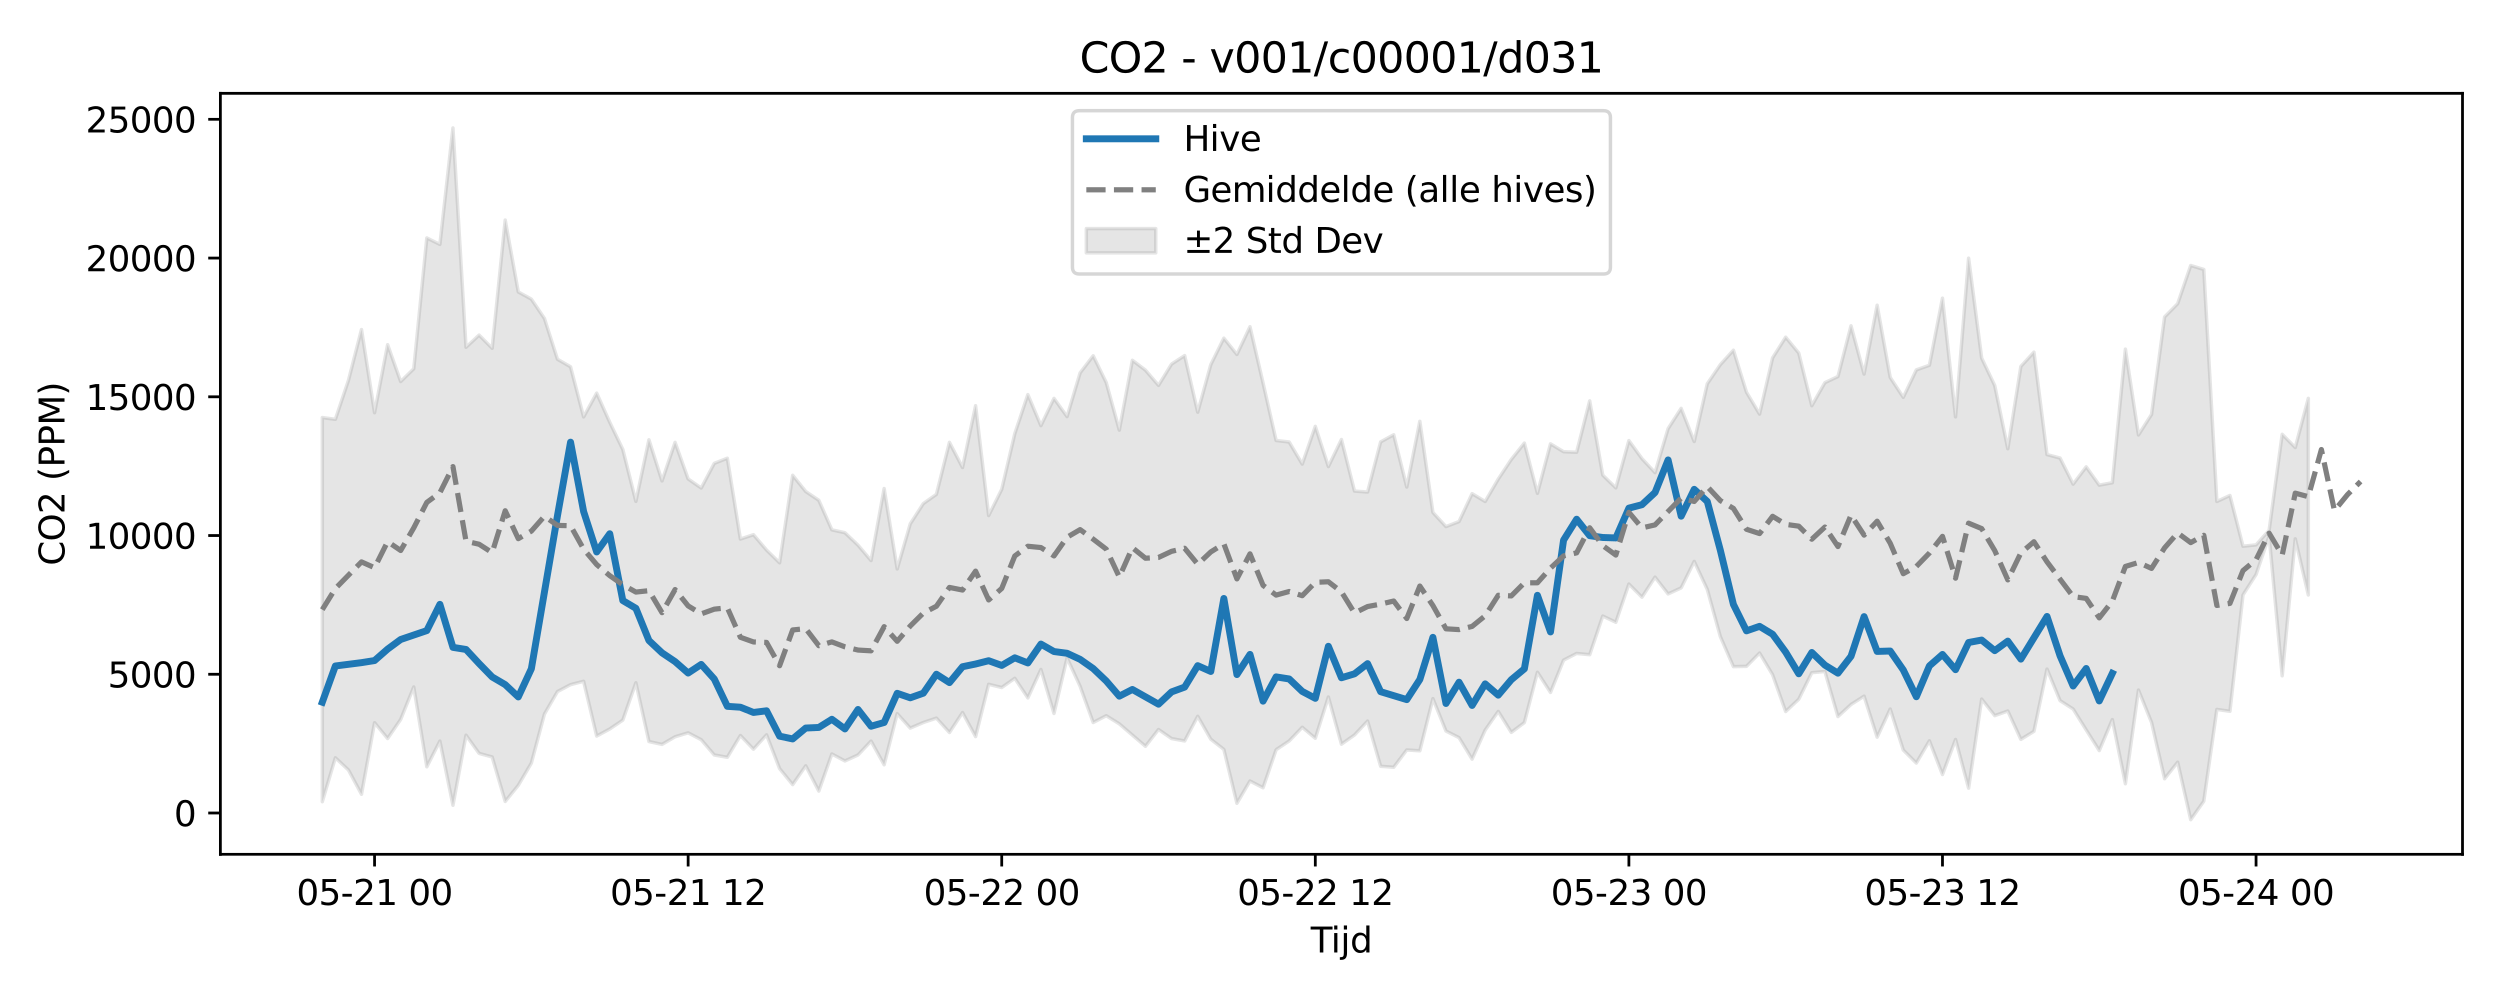 <?xml version="1.0" encoding="utf-8" standalone="no"?>
<!DOCTYPE svg PUBLIC "-//W3C//DTD SVG 1.1//EN"
  "http://www.w3.org/Graphics/SVG/1.1/DTD/svg11.dtd">
<svg xmlns:xlink="http://www.w3.org/1999/xlink" width="720pt" height="288pt" viewBox="0 0 720 288" xmlns="http://www.w3.org/2000/svg" version="1.1">
 <defs>
  <style type="text/css">*{stroke-linejoin: round; stroke-linecap: butt}</style>
 </defs>
 <g id="figure_1">
  <g id="patch_1">
   <path d="M 0 288 
L 720 288 
L 720 0 
L 0 0 
z
" style="fill: #ffffff"/>
  </g>
  <g id="axes_1">
   <g id="patch_2">
    <path d="M 63.47 246.04 
L 709.2 246.04 
L 709.2 26.88 
L 63.47 26.88 
z
" style="fill: #ffffff"/>
   </g>
   <g id="FillBetweenPolyCollection_1">
    <defs>
     <path id="mc09cd8f369" d="M 92.821 -167.752 
L 92.821 -57.098 
L 96.584 -69.76 
L 100.347 -66.249 
L 104.11 -59.247 
L 107.873 -79.861 
L 111.636 -75.306 
L 115.399 -80.808 
L 119.162 -90.16 
L 122.925 -67.158 
L 126.688 -74.576 
L 130.451 -56.07 
L 134.214 -76.263 
L 137.977 -71.022 
L 141.74 -69.993 
L 145.503 -57.174 
L 149.266 -61.816 
L 153.029 -68.228 
L 156.792 -82.337 
L 160.555 -88.828 
L 164.318 -90.819 
L 168.081 -91.789 
L 171.844 -76.011 
L 175.607 -78.053 
L 179.37 -80.607 
L 183.133 -91.37 
L 186.896 -74.427 
L 190.659 -73.616 
L 194.422 -75.806 
L 198.185 -76.945 
L 201.948 -74.967 
L 205.711 -70.566 
L 209.474 -69.897 
L 213.237 -76.172 
L 217 -72.228 
L 220.763 -76.371 
L 224.526 -66.642 
L 228.289 -62.029 
L 232.052 -67.448 
L 235.815 -60.165 
L 239.578 -70.862 
L 243.341 -68.841 
L 247.104 -70.567 
L 250.867 -74.567 
L 254.63 -67.734 
L 258.393 -82.476 
L 262.156 -78.305 
L 265.919 -79.921 
L 269.682 -81.18 
L 273.445 -77.033 
L 277.208 -82.782 
L 280.971 -75.856 
L 284.734 -90.921 
L 288.497 -89.993 
L 292.26 -92.649 
L 296.023 -86.998 
L 299.786 -95.199 
L 303.549 -82.517 
L 307.312 -98.525 
L 311.075 -90.337 
L 314.838 -79.914 
L 318.601 -81.875 
L 322.364 -79.528 
L 326.127 -76.289 
L 329.89 -73.06 
L 333.653 -77.904 
L 337.416 -75.288 
L 341.179 -74.604 
L 344.942 -81.705 
L 348.705 -75.105 
L 352.468 -72.168 
L 356.231 -56.651 
L 359.994 -63.076 
L 363.757 -61.116 
L 367.52 -72.076 
L 371.283 -74.6 
L 375.046 -78.542 
L 378.809 -75.376 
L 382.572 -87.268 
L 386.335 -73.672 
L 390.098 -76.323 
L 393.861 -80.336 
L 397.624 -67.31 
L 401.387 -67.021 
L 405.15 -72.013 
L 408.913 -71.77 
L 412.676 -86.796 
L 416.439 -77.463 
L 420.202 -75.559 
L 423.965 -69.36 
L 427.728 -77.731 
L 431.491 -83.113 
L 435.254 -77.072 
L 439.017 -79.895 
L 442.78 -94.391 
L 446.543 -88.578 
L 450.306 -97.876 
L 454.069 -99.809 
L 457.832 -99.443 
L 461.595 -110.583 
L 465.358 -108.788 
L 469.121 -119.794 
L 472.884 -116.008 
L 476.647 -121.776 
L 480.41 -116.944 
L 484.173 -118.687 
L 487.936 -126.313 
L 491.699 -118.243 
L 495.462 -104.647 
L 499.225 -96.007 
L 502.988 -96.088 
L 506.751 -99.93 
L 510.514 -93.662 
L 514.277 -83.081 
L 518.04 -86.618 
L 521.803 -94.266 
L 525.566 -94.615 
L 529.329 -81.629 
L 533.092 -85.108 
L 536.855 -87.501 
L 540.618 -75.69 
L 544.381 -83.801 
L 548.144 -71.983 
L 551.907 -68.243 
L 555.67 -74.649 
L 559.433 -64.932 
L 563.196 -75.031 
L 566.959 -61.005 
L 570.722 -86.665 
L 574.485 -81.892 
L 578.248 -83.228 
L 582.011 -75.056 
L 585.774 -77.379 
L 589.537 -95.304 
L 593.3 -86.217 
L 597.063 -83.795 
L 600.826 -77.777 
L 604.589 -71.83 
L 608.352 -80.769 
L 612.115 -62.272 
L 615.878 -89.279 
L 619.641 -79.948 
L 623.404 -63.718 
L 627.167 -68.488 
L 630.93 -51.922 
L 634.693 -57.255 
L 638.456 -83.689 
L 642.219 -83.14 
L 645.982 -116.646 
L 649.745 -122.531 
L 653.508 -133.599 
L 657.271 -93.359 
L 661.034 -132.827 
L 664.797 -116.648 
L 664.797 -173.277 
L 664.797 -173.277 
L 661.034 -159.115 
L 657.271 -162.924 
L 653.508 -135.279 
L 649.745 -131.075 
L 645.982 -130.682 
L 642.219 -145.307 
L 638.456 -143.572 
L 634.693 -210.405 
L 630.93 -211.537 
L 627.167 -200.537 
L 623.404 -196.724 
L 619.641 -168.652 
L 615.878 -162.727 
L 612.115 -187.458 
L 608.352 -148.976 
L 604.589 -148.277 
L 600.826 -153.554 
L 597.063 -148.567 
L 593.3 -156.078 
L 589.537 -157.079 
L 585.774 -186.581 
L 582.011 -182.472 
L 578.248 -158.753 
L 574.485 -176.964 
L 570.722 -184.863 
L 566.959 -213.657 
L 563.196 -167.941 
L 559.433 -202.127 
L 555.67 -182.804 
L 551.907 -181.474 
L 548.144 -173.562 
L 544.381 -179.301 
L 540.618 -200.097 
L 536.855 -180.265 
L 533.092 -194.168 
L 529.329 -179.564 
L 525.566 -177.798 
L 521.803 -171.15 
L 518.04 -186.317 
L 514.277 -190.892 
L 510.514 -184.95 
L 506.751 -168.738 
L 502.988 -175.057 
L 499.225 -187.141 
L 495.462 -182.993 
L 491.699 -177.477 
L 487.936 -160.841 
L 484.173 -170.397 
L 480.41 -164.549 
L 476.647 -151.885 
L 472.884 -155.919 
L 469.121 -161.116 
L 465.358 -147.496 
L 461.595 -151.154 
L 457.832 -172.55 
L 454.069 -157.749 
L 450.306 -157.905 
L 446.543 -160.177 
L 442.78 -145.925 
L 439.017 -160.399 
L 435.254 -155.678 
L 431.491 -150.01 
L 427.728 -143.568 
L 423.965 -145.826 
L 420.202 -137.793 
L 416.439 -136.339 
L 412.676 -140.42 
L 408.913 -166.667 
L 405.15 -147.726 
L 401.387 -162.788 
L 397.624 -160.735 
L 393.861 -146.295 
L 390.098 -146.576 
L 386.335 -161.425 
L 382.572 -153.631 
L 378.809 -165.208 
L 375.046 -154.34 
L 371.283 -160.701 
L 367.52 -161.148 
L 363.757 -177.716 
L 359.994 -193.907 
L 356.231 -185.906 
L 352.468 -190.613 
L 348.705 -182.976 
L 344.942 -169.285 
L 341.179 -185.588 
L 337.416 -183.151 
L 333.653 -177.016 
L 329.89 -181.399 
L 326.127 -184.24 
L 322.364 -164.117 
L 318.601 -177.811 
L 314.838 -185.542 
L 311.075 -180.611 
L 307.312 -168.017 
L 303.549 -173.273 
L 299.786 -165.413 
L 296.023 -174.359 
L 292.26 -163.103 
L 288.497 -147.074 
L 284.734 -139.515 
L 280.971 -171.166 
L 277.208 -153.352 
L 273.445 -160.612 
L 269.682 -145.622 
L 265.919 -142.969 
L 262.156 -137.132 
L 258.393 -124.144 
L 254.63 -147.31 
L 250.867 -126.558 
L 247.104 -130.998 
L 243.341 -134.581 
L 239.578 -135.404 
L 235.815 -143.917 
L 232.052 -146.453 
L 228.289 -151.122 
L 224.526 -125.902 
L 220.763 -129.591 
L 217 -134.011 
L 213.237 -132.756 
L 209.474 -156.031 
L 205.711 -154.557 
L 201.948 -147.448 
L 198.185 -150.068 
L 194.422 -160.61 
L 190.659 -149.499 
L 186.896 -161.344 
L 183.133 -143.6 
L 179.37 -158.562 
L 175.607 -166.389 
L 171.844 -174.79 
L 168.081 -167.928 
L 164.318 -182.367 
L 160.555 -184.541 
L 156.792 -196.289 
L 153.029 -201.857 
L 149.266 -203.914 
L 145.503 -224.628 
L 141.74 -187.696 
L 137.977 -191.496 
L 134.214 -187.982 
L 130.451 -251.158 
L 126.688 -217.606 
L 122.925 -219.471 
L 119.162 -181.799 
L 115.399 -178.112 
L 111.636 -188.733 
L 107.873 -169.132 
L 104.11 -193.102 
L 100.347 -178.432 
L 96.584 -167.236 
L 92.821 -167.752 
z
" style="stroke: #808080; stroke-opacity: 0.2"/>
    </defs>
    <g clip-path="url(#p823b8cf6fb)">
     <use xlink:href="#mc09cd8f369" x="0" y="288" style="fill: #808080; fill-opacity: 0.2; stroke: #808080; stroke-opacity: 0.2"/>
    </g>
   </g>
   <g id="matplotlib.axis_1">
    <g id="xtick_1">
     <g id="line2d_1">
      <defs>
       <path id="m492bacc86f" d="M 0 0 
L 0 3.5 
" style="stroke: #000000; stroke-width: 0.8"/>
      </defs>
      <g>
       <use xlink:href="#m492bacc86f" x="107.873" y="246.04" style="stroke: #000000; stroke-width: 0.8"/>
      </g>
     </g>
     <g id="text_1">
      <!-- 05-21 00 -->
      <g transform="translate(85.393 260.638) scale(0.1 -0.1)">
       <defs>
        <path id="DejaVuSans-30" d="M 2034 4250 
Q 1547 4250 1301 3770 
Q 1056 3291 1056 2328 
Q 1056 1369 1301 889 
Q 1547 409 2034 409 
Q 2525 409 2770 889 
Q 3016 1369 3016 2328 
Q 3016 3291 2770 3770 
Q 2525 4250 2034 4250 
z
M 2034 4750 
Q 2819 4750 3233 4129 
Q 3647 3509 3647 2328 
Q 3647 1150 3233 529 
Q 2819 -91 2034 -91 
Q 1250 -91 836 529 
Q 422 1150 422 2328 
Q 422 3509 836 4129 
Q 1250 4750 2034 4750 
z
" transform="scale(0.016)"/>
        <path id="DejaVuSans-35" d="M 691 4666 
L 3169 4666 
L 3169 4134 
L 1269 4134 
L 1269 2991 
Q 1406 3038 1543 3061 
Q 1681 3084 1819 3084 
Q 2600 3084 3056 2656 
Q 3513 2228 3513 1497 
Q 3513 744 3044 326 
Q 2575 -91 1722 -91 
Q 1428 -91 1123 -41 
Q 819 9 494 109 
L 494 744 
Q 775 591 1075 516 
Q 1375 441 1709 441 
Q 2250 441 2565 725 
Q 2881 1009 2881 1497 
Q 2881 1984 2565 2268 
Q 2250 2553 1709 2553 
Q 1456 2553 1204 2497 
Q 953 2441 691 2322 
L 691 4666 
z
" transform="scale(0.016)"/>
        <path id="DejaVuSans-2d" d="M 313 2009 
L 1997 2009 
L 1997 1497 
L 313 1497 
L 313 2009 
z
" transform="scale(0.016)"/>
        <path id="DejaVuSans-32" d="M 1228 531 
L 3431 531 
L 3431 0 
L 469 0 
L 469 531 
Q 828 903 1448 1529 
Q 2069 2156 2228 2338 
Q 2531 2678 2651 2914 
Q 2772 3150 2772 3378 
Q 2772 3750 2511 3984 
Q 2250 4219 1831 4219 
Q 1534 4219 1204 4116 
Q 875 4013 500 3803 
L 500 4441 
Q 881 4594 1212 4672 
Q 1544 4750 1819 4750 
Q 2544 4750 2975 4387 
Q 3406 4025 3406 3419 
Q 3406 3131 3298 2873 
Q 3191 2616 2906 2266 
Q 2828 2175 2409 1742 
Q 1991 1309 1228 531 
z
" transform="scale(0.016)"/>
        <path id="DejaVuSans-31" d="M 794 531 
L 1825 531 
L 1825 4091 
L 703 3866 
L 703 4441 
L 1819 4666 
L 2450 4666 
L 2450 531 
L 3481 531 
L 3481 0 
L 794 0 
L 794 531 
z
" transform="scale(0.016)"/>
        <path id="DejaVuSans-20" transform="scale(0.016)"/>
       </defs>
       <use xlink:href="#DejaVuSans-30"/>
       <use xlink:href="#DejaVuSans-35" transform="translate(63.623 0)"/>
       <use xlink:href="#DejaVuSans-2d" transform="translate(127.246 0)"/>
       <use xlink:href="#DejaVuSans-32" transform="translate(163.33 0)"/>
       <use xlink:href="#DejaVuSans-31" transform="translate(226.953 0)"/>
       <use xlink:href="#DejaVuSans-20" transform="translate(290.576 0)"/>
       <use xlink:href="#DejaVuSans-30" transform="translate(322.363 0)"/>
       <use xlink:href="#DejaVuSans-30" transform="translate(385.986 0)"/>
      </g>
     </g>
    </g>
    <g id="xtick_2">
     <g id="line2d_2">
      <g>
       <use xlink:href="#m492bacc86f" x="198.185" y="246.04" style="stroke: #000000; stroke-width: 0.8"/>
      </g>
     </g>
     <g id="text_2">
      <!-- 05-21 12 -->
      <g transform="translate(175.705 260.638) scale(0.1 -0.1)">
       <use xlink:href="#DejaVuSans-30"/>
       <use xlink:href="#DejaVuSans-35" transform="translate(63.623 0)"/>
       <use xlink:href="#DejaVuSans-2d" transform="translate(127.246 0)"/>
       <use xlink:href="#DejaVuSans-32" transform="translate(163.33 0)"/>
       <use xlink:href="#DejaVuSans-31" transform="translate(226.953 0)"/>
       <use xlink:href="#DejaVuSans-20" transform="translate(290.576 0)"/>
       <use xlink:href="#DejaVuSans-31" transform="translate(322.363 0)"/>
       <use xlink:href="#DejaVuSans-32" transform="translate(385.986 0)"/>
      </g>
     </g>
    </g>
    <g id="xtick_3">
     <g id="line2d_3">
      <g>
       <use xlink:href="#m492bacc86f" x="288.497" y="246.04" style="stroke: #000000; stroke-width: 0.8"/>
      </g>
     </g>
     <g id="text_3">
      <!-- 05-22 00 -->
      <g transform="translate(266.017 260.638) scale(0.1 -0.1)">
       <use xlink:href="#DejaVuSans-30"/>
       <use xlink:href="#DejaVuSans-35" transform="translate(63.623 0)"/>
       <use xlink:href="#DejaVuSans-2d" transform="translate(127.246 0)"/>
       <use xlink:href="#DejaVuSans-32" transform="translate(163.33 0)"/>
       <use xlink:href="#DejaVuSans-32" transform="translate(226.953 0)"/>
       <use xlink:href="#DejaVuSans-20" transform="translate(290.576 0)"/>
       <use xlink:href="#DejaVuSans-30" transform="translate(322.363 0)"/>
       <use xlink:href="#DejaVuSans-30" transform="translate(385.986 0)"/>
      </g>
     </g>
    </g>
    <g id="xtick_4">
     <g id="line2d_4">
      <g>
       <use xlink:href="#m492bacc86f" x="378.809" y="246.04" style="stroke: #000000; stroke-width: 0.8"/>
      </g>
     </g>
     <g id="text_4">
      <!-- 05-22 12 -->
      <g transform="translate(356.329 260.638) scale(0.1 -0.1)">
       <use xlink:href="#DejaVuSans-30"/>
       <use xlink:href="#DejaVuSans-35" transform="translate(63.623 0)"/>
       <use xlink:href="#DejaVuSans-2d" transform="translate(127.246 0)"/>
       <use xlink:href="#DejaVuSans-32" transform="translate(163.33 0)"/>
       <use xlink:href="#DejaVuSans-32" transform="translate(226.953 0)"/>
       <use xlink:href="#DejaVuSans-20" transform="translate(290.576 0)"/>
       <use xlink:href="#DejaVuSans-31" transform="translate(322.363 0)"/>
       <use xlink:href="#DejaVuSans-32" transform="translate(385.986 0)"/>
      </g>
     </g>
    </g>
    <g id="xtick_5">
     <g id="line2d_5">
      <g>
       <use xlink:href="#m492bacc86f" x="469.121" y="246.04" style="stroke: #000000; stroke-width: 0.8"/>
      </g>
     </g>
     <g id="text_5">
      <!-- 05-23 00 -->
      <g transform="translate(446.64 260.638) scale(0.1 -0.1)">
       <defs>
        <path id="DejaVuSans-33" d="M 2597 2516 
Q 3050 2419 3304 2112 
Q 3559 1806 3559 1356 
Q 3559 666 3084 287 
Q 2609 -91 1734 -91 
Q 1441 -91 1130 -33 
Q 819 25 488 141 
L 488 750 
Q 750 597 1062 519 
Q 1375 441 1716 441 
Q 2309 441 2620 675 
Q 2931 909 2931 1356 
Q 2931 1769 2642 2001 
Q 2353 2234 1838 2234 
L 1294 2234 
L 1294 2753 
L 1863 2753 
Q 2328 2753 2575 2939 
Q 2822 3125 2822 3475 
Q 2822 3834 2567 4026 
Q 2313 4219 1838 4219 
Q 1578 4219 1281 4162 
Q 984 4106 628 3988 
L 628 4550 
Q 988 4650 1302 4700 
Q 1616 4750 1894 4750 
Q 2613 4750 3031 4423 
Q 3450 4097 3450 3541 
Q 3450 3153 3228 2886 
Q 3006 2619 2597 2516 
z
" transform="scale(0.016)"/>
       </defs>
       <use xlink:href="#DejaVuSans-30"/>
       <use xlink:href="#DejaVuSans-35" transform="translate(63.623 0)"/>
       <use xlink:href="#DejaVuSans-2d" transform="translate(127.246 0)"/>
       <use xlink:href="#DejaVuSans-32" transform="translate(163.33 0)"/>
       <use xlink:href="#DejaVuSans-33" transform="translate(226.953 0)"/>
       <use xlink:href="#DejaVuSans-20" transform="translate(290.576 0)"/>
       <use xlink:href="#DejaVuSans-30" transform="translate(322.363 0)"/>
       <use xlink:href="#DejaVuSans-30" transform="translate(385.986 0)"/>
      </g>
     </g>
    </g>
    <g id="xtick_6">
     <g id="line2d_6">
      <g>
       <use xlink:href="#m492bacc86f" x="559.433" y="246.04" style="stroke: #000000; stroke-width: 0.8"/>
      </g>
     </g>
     <g id="text_6">
      <!-- 05-23 12 -->
      <g transform="translate(536.952 260.638) scale(0.1 -0.1)">
       <use xlink:href="#DejaVuSans-30"/>
       <use xlink:href="#DejaVuSans-35" transform="translate(63.623 0)"/>
       <use xlink:href="#DejaVuSans-2d" transform="translate(127.246 0)"/>
       <use xlink:href="#DejaVuSans-32" transform="translate(163.33 0)"/>
       <use xlink:href="#DejaVuSans-33" transform="translate(226.953 0)"/>
       <use xlink:href="#DejaVuSans-20" transform="translate(290.576 0)"/>
       <use xlink:href="#DejaVuSans-31" transform="translate(322.363 0)"/>
       <use xlink:href="#DejaVuSans-32" transform="translate(385.986 0)"/>
      </g>
     </g>
    </g>
    <g id="xtick_7">
     <g id="line2d_7">
      <g>
       <use xlink:href="#m492bacc86f" x="649.745" y="246.04" style="stroke: #000000; stroke-width: 0.8"/>
      </g>
     </g>
     <g id="text_7">
      <!-- 05-24 00 -->
      <g transform="translate(627.264 260.638) scale(0.1 -0.1)">
       <defs>
        <path id="DejaVuSans-34" d="M 2419 4116 
L 825 1625 
L 2419 1625 
L 2419 4116 
z
M 2253 4666 
L 3047 4666 
L 3047 1625 
L 3713 1625 
L 3713 1100 
L 3047 1100 
L 3047 0 
L 2419 0 
L 2419 1100 
L 313 1100 
L 313 1709 
L 2253 4666 
z
" transform="scale(0.016)"/>
       </defs>
       <use xlink:href="#DejaVuSans-30"/>
       <use xlink:href="#DejaVuSans-35" transform="translate(63.623 0)"/>
       <use xlink:href="#DejaVuSans-2d" transform="translate(127.246 0)"/>
       <use xlink:href="#DejaVuSans-32" transform="translate(163.33 0)"/>
       <use xlink:href="#DejaVuSans-34" transform="translate(226.953 0)"/>
       <use xlink:href="#DejaVuSans-20" transform="translate(290.576 0)"/>
       <use xlink:href="#DejaVuSans-30" transform="translate(322.363 0)"/>
       <use xlink:href="#DejaVuSans-30" transform="translate(385.986 0)"/>
      </g>
     </g>
    </g>
    <g id="text_8">
     <!-- Tijd -->
     <g transform="translate(377.485 274.317) scale(0.1 -0.1)">
      <defs>
       <path id="DejaVuSans-54" d="M -19 4666 
L 3928 4666 
L 3928 4134 
L 2272 4134 
L 2272 0 
L 1638 0 
L 1638 4134 
L -19 4134 
L -19 4666 
z
" transform="scale(0.016)"/>
       <path id="DejaVuSans-69" d="M 603 3500 
L 1178 3500 
L 1178 0 
L 603 0 
L 603 3500 
z
M 603 4863 
L 1178 4863 
L 1178 4134 
L 603 4134 
L 603 4863 
z
" transform="scale(0.016)"/>
       <path id="DejaVuSans-6a" d="M 603 3500 
L 1178 3500 
L 1178 -63 
Q 1178 -731 923 -1031 
Q 669 -1331 103 -1331 
L -116 -1331 
L -116 -844 
L 38 -844 
Q 366 -844 484 -692 
Q 603 -541 603 -63 
L 603 3500 
z
M 603 4863 
L 1178 4863 
L 1178 4134 
L 603 4134 
L 603 4863 
z
" transform="scale(0.016)"/>
       <path id="DejaVuSans-64" d="M 2906 2969 
L 2906 4863 
L 3481 4863 
L 3481 0 
L 2906 0 
L 2906 525 
Q 2725 213 2448 61 
Q 2172 -91 1784 -91 
Q 1150 -91 751 415 
Q 353 922 353 1747 
Q 353 2572 751 3078 
Q 1150 3584 1784 3584 
Q 2172 3584 2448 3432 
Q 2725 3281 2906 2969 
z
M 947 1747 
Q 947 1113 1208 752 
Q 1469 391 1925 391 
Q 2381 391 2643 752 
Q 2906 1113 2906 1747 
Q 2906 2381 2643 2742 
Q 2381 3103 1925 3103 
Q 1469 3103 1208 2742 
Q 947 2381 947 1747 
z
" transform="scale(0.016)"/>
      </defs>
      <use xlink:href="#DejaVuSans-54"/>
      <use xlink:href="#DejaVuSans-69" transform="translate(57.959 0)"/>
      <use xlink:href="#DejaVuSans-6a" transform="translate(85.742 0)"/>
      <use xlink:href="#DejaVuSans-64" transform="translate(113.525 0)"/>
     </g>
    </g>
   </g>
   <g id="matplotlib.axis_2">
    <g id="ytick_1">
     <g id="line2d_8">
      <defs>
       <path id="m5242055368" d="M 0 0 
L -3.5 0 
" style="stroke: #000000; stroke-width: 0.8"/>
      </defs>
      <g>
       <use xlink:href="#m5242055368" x="63.47" y="234.145" style="stroke: #000000; stroke-width: 0.8"/>
      </g>
     </g>
     <g id="text_9">
      <!-- 0 -->
      <g transform="translate(50.108 237.944) scale(0.1 -0.1)">
       <use xlink:href="#DejaVuSans-30"/>
      </g>
     </g>
    </g>
    <g id="ytick_2">
     <g id="line2d_9">
      <g>
       <use xlink:href="#m5242055368" x="63.47" y="194.188" style="stroke: #000000; stroke-width: 0.8"/>
      </g>
     </g>
     <g id="text_10">
      <!-- 5000 -->
      <g transform="translate(31.02 197.987) scale(0.1 -0.1)">
       <use xlink:href="#DejaVuSans-35"/>
       <use xlink:href="#DejaVuSans-30" transform="translate(63.623 0)"/>
       <use xlink:href="#DejaVuSans-30" transform="translate(127.246 0)"/>
       <use xlink:href="#DejaVuSans-30" transform="translate(190.869 0)"/>
      </g>
     </g>
    </g>
    <g id="ytick_3">
     <g id="line2d_10">
      <g>
       <use xlink:href="#m5242055368" x="63.47" y="154.231" style="stroke: #000000; stroke-width: 0.8"/>
      </g>
     </g>
     <g id="text_11">
      <!-- 10000 -->
      <g transform="translate(24.657 158.03) scale(0.1 -0.1)">
       <use xlink:href="#DejaVuSans-31"/>
       <use xlink:href="#DejaVuSans-30" transform="translate(63.623 0)"/>
       <use xlink:href="#DejaVuSans-30" transform="translate(127.246 0)"/>
       <use xlink:href="#DejaVuSans-30" transform="translate(190.869 0)"/>
       <use xlink:href="#DejaVuSans-30" transform="translate(254.492 0)"/>
      </g>
     </g>
    </g>
    <g id="ytick_4">
     <g id="line2d_11">
      <g>
       <use xlink:href="#m5242055368" x="63.47" y="114.274" style="stroke: #000000; stroke-width: 0.8"/>
      </g>
     </g>
     <g id="text_12">
      <!-- 15000 -->
      <g transform="translate(24.657 118.073) scale(0.1 -0.1)">
       <use xlink:href="#DejaVuSans-31"/>
       <use xlink:href="#DejaVuSans-35" transform="translate(63.623 0)"/>
       <use xlink:href="#DejaVuSans-30" transform="translate(127.246 0)"/>
       <use xlink:href="#DejaVuSans-30" transform="translate(190.869 0)"/>
       <use xlink:href="#DejaVuSans-30" transform="translate(254.492 0)"/>
      </g>
     </g>
    </g>
    <g id="ytick_5">
     <g id="line2d_12">
      <g>
       <use xlink:href="#m5242055368" x="63.47" y="74.317" style="stroke: #000000; stroke-width: 0.8"/>
      </g>
     </g>
     <g id="text_13">
      <!-- 20000 -->
      <g transform="translate(24.657 78.116) scale(0.1 -0.1)">
       <use xlink:href="#DejaVuSans-32"/>
       <use xlink:href="#DejaVuSans-30" transform="translate(63.623 0)"/>
       <use xlink:href="#DejaVuSans-30" transform="translate(127.246 0)"/>
       <use xlink:href="#DejaVuSans-30" transform="translate(190.869 0)"/>
       <use xlink:href="#DejaVuSans-30" transform="translate(254.492 0)"/>
      </g>
     </g>
    </g>
    <g id="ytick_6">
     <g id="line2d_13">
      <g>
       <use xlink:href="#m5242055368" x="63.47" y="34.36" style="stroke: #000000; stroke-width: 0.8"/>
      </g>
     </g>
     <g id="text_14">
      <!-- 25000 -->
      <g transform="translate(24.657 38.159) scale(0.1 -0.1)">
       <use xlink:href="#DejaVuSans-32"/>
       <use xlink:href="#DejaVuSans-35" transform="translate(63.623 0)"/>
       <use xlink:href="#DejaVuSans-30" transform="translate(127.246 0)"/>
       <use xlink:href="#DejaVuSans-30" transform="translate(190.869 0)"/>
       <use xlink:href="#DejaVuSans-30" transform="translate(254.492 0)"/>
      </g>
     </g>
    </g>
    <g id="text_15">
     <!-- CO2 (PPM) -->
     <g transform="translate(18.578 162.903) rotate(-90) scale(0.1 -0.1)">
      <defs>
       <path id="DejaVuSans-43" d="M 4122 4306 
L 4122 3641 
Q 3803 3938 3442 4084 
Q 3081 4231 2675 4231 
Q 1875 4231 1450 3742 
Q 1025 3253 1025 2328 
Q 1025 1406 1450 917 
Q 1875 428 2675 428 
Q 3081 428 3442 575 
Q 3803 722 4122 1019 
L 4122 359 
Q 3791 134 3420 21 
Q 3050 -91 2638 -91 
Q 1578 -91 968 557 
Q 359 1206 359 2328 
Q 359 3453 968 4101 
Q 1578 4750 2638 4750 
Q 3056 4750 3426 4639 
Q 3797 4528 4122 4306 
z
" transform="scale(0.016)"/>
       <path id="DejaVuSans-4f" d="M 2522 4238 
Q 1834 4238 1429 3725 
Q 1025 3213 1025 2328 
Q 1025 1447 1429 934 
Q 1834 422 2522 422 
Q 3209 422 3611 934 
Q 4013 1447 4013 2328 
Q 4013 3213 3611 3725 
Q 3209 4238 2522 4238 
z
M 2522 4750 
Q 3503 4750 4090 4092 
Q 4678 3434 4678 2328 
Q 4678 1225 4090 567 
Q 3503 -91 2522 -91 
Q 1538 -91 948 565 
Q 359 1222 359 2328 
Q 359 3434 948 4092 
Q 1538 4750 2522 4750 
z
" transform="scale(0.016)"/>
       <path id="DejaVuSans-28" d="M 1984 4856 
Q 1566 4138 1362 3434 
Q 1159 2731 1159 2009 
Q 1159 1288 1364 580 
Q 1569 -128 1984 -844 
L 1484 -844 
Q 1016 -109 783 600 
Q 550 1309 550 2009 
Q 550 2706 781 3412 
Q 1013 4119 1484 4856 
L 1984 4856 
z
" transform="scale(0.016)"/>
       <path id="DejaVuSans-50" d="M 1259 4147 
L 1259 2394 
L 2053 2394 
Q 2494 2394 2734 2622 
Q 2975 2850 2975 3272 
Q 2975 3691 2734 3919 
Q 2494 4147 2053 4147 
L 1259 4147 
z
M 628 4666 
L 2053 4666 
Q 2838 4666 3239 4311 
Q 3641 3956 3641 3272 
Q 3641 2581 3239 2228 
Q 2838 1875 2053 1875 
L 1259 1875 
L 1259 0 
L 628 0 
L 628 4666 
z
" transform="scale(0.016)"/>
       <path id="DejaVuSans-4d" d="M 628 4666 
L 1569 4666 
L 2759 1491 
L 3956 4666 
L 4897 4666 
L 4897 0 
L 4281 0 
L 4281 4097 
L 3078 897 
L 2444 897 
L 1241 4097 
L 1241 0 
L 628 0 
L 628 4666 
z
" transform="scale(0.016)"/>
       <path id="DejaVuSans-29" d="M 513 4856 
L 1013 4856 
Q 1481 4119 1714 3412 
Q 1947 2706 1947 2009 
Q 1947 1309 1714 600 
Q 1481 -109 1013 -844 
L 513 -844 
Q 928 -128 1133 580 
Q 1338 1288 1338 2009 
Q 1338 2731 1133 3434 
Q 928 4138 513 4856 
z
" transform="scale(0.016)"/>
      </defs>
      <use xlink:href="#DejaVuSans-43"/>
      <use xlink:href="#DejaVuSans-4f" transform="translate(69.824 0)"/>
      <use xlink:href="#DejaVuSans-32" transform="translate(148.535 0)"/>
      <use xlink:href="#DejaVuSans-20" transform="translate(212.158 0)"/>
      <use xlink:href="#DejaVuSans-28" transform="translate(243.945 0)"/>
      <use xlink:href="#DejaVuSans-50" transform="translate(282.959 0)"/>
      <use xlink:href="#DejaVuSans-50" transform="translate(343.262 0)"/>
      <use xlink:href="#DejaVuSans-4d" transform="translate(403.564 0)"/>
      <use xlink:href="#DejaVuSans-29" transform="translate(489.844 0)"/>
     </g>
    </g>
   </g>
   <g id="line2d_14">
    <path d="M 92.821 202.231 
L 96.584 191.804 
L 104.11 190.842 
L 107.873 190.24 
L 111.636 186.945 
L 115.399 184.172 
L 122.925 181.609 
L 126.688 174.055 
L 130.451 186.441 
L 134.214 187.046 
L 137.977 191.098 
L 141.74 194.96 
L 145.503 197.171 
L 149.266 200.713 
L 153.029 192.603 
L 160.555 148.496 
L 164.318 127.345 
L 168.081 147.318 
L 171.844 158.962 
L 175.607 153.725 
L 179.37 172.957 
L 183.133 175.192 
L 186.896 184.473 
L 190.659 188.013 
L 194.422 190.544 
L 198.185 193.839 
L 201.948 191.356 
L 205.711 195.554 
L 209.474 203.426 
L 213.237 203.676 
L 217 205.187 
L 220.763 204.71 
L 224.526 212.017 
L 228.289 212.813 
L 232.052 209.675 
L 235.815 209.507 
L 239.578 207.153 
L 243.341 209.931 
L 247.104 204.333 
L 250.867 209.158 
L 254.63 208.077 
L 258.393 199.675 
L 262.156 200.965 
L 265.919 199.635 
L 269.682 194.18 
L 273.445 196.588 
L 277.208 192.017 
L 280.971 191.236 
L 284.734 190.285 
L 288.497 191.641 
L 292.26 189.449 
L 296.023 190.93 
L 299.786 185.496 
L 303.549 187.646 
L 307.312 188.138 
L 311.075 189.894 
L 314.838 192.539 
L 318.601 196.122 
L 322.364 200.493 
L 326.127 198.564 
L 333.653 202.805 
L 337.416 199.268 
L 341.179 197.888 
L 344.942 191.713 
L 348.705 193.381 
L 352.468 172.363 
L 356.231 194.272 
L 359.994 188.474 
L 363.757 201.932 
L 367.52 194.944 
L 371.283 195.538 
L 375.046 199.127 
L 378.809 201.116 
L 382.572 186.135 
L 386.335 195.195 
L 390.098 194.064 
L 393.861 191.13 
L 397.624 199.206 
L 405.15 201.489 
L 408.913 195.688 
L 412.676 183.557 
L 416.439 202.6 
L 420.202 196.479 
L 423.965 203.166 
L 427.728 196.958 
L 431.491 200.203 
L 435.254 195.754 
L 439.017 192.627 
L 442.78 171.452 
L 446.543 181.996 
L 450.306 155.565 
L 454.069 149.54 
L 457.832 154.273 
L 461.595 154.798 
L 465.358 154.921 
L 469.121 146.343 
L 472.884 145.355 
L 476.647 141.849 
L 480.41 132.467 
L 484.173 148.658 
L 487.936 140.933 
L 491.699 144.431 
L 495.462 158.493 
L 499.225 174.081 
L 502.988 181.684 
L 506.751 180.389 
L 510.514 182.667 
L 514.277 187.815 
L 518.04 194.047 
L 521.803 187.917 
L 525.566 191.553 
L 529.329 193.872 
L 533.092 189.015 
L 536.855 177.59 
L 540.618 187.611 
L 544.381 187.496 
L 548.144 192.947 
L 551.907 200.656 
L 555.67 191.777 
L 559.433 188.482 
L 563.196 192.864 
L 566.959 185.038 
L 570.722 184.337 
L 574.485 187.387 
L 578.248 184.643 
L 582.011 189.825 
L 589.537 177.542 
L 593.3 188.892 
L 597.063 197.568 
L 600.826 192.526 
L 604.589 201.865 
L 608.352 193.932 
L 608.352 193.932 
" clip-path="url(#p823b8cf6fb)" style="fill: none; stroke: #1f77b4; stroke-width: 2; stroke-linecap: square"/>
   </g>
   <g id="line2d_15">
    <path d="M 92.821 175.575 
L 96.584 169.502 
L 104.11 161.826 
L 107.873 163.503 
L 111.636 155.98 
L 115.399 158.54 
L 119.162 152.02 
L 122.925 144.686 
L 126.688 141.909 
L 130.451 134.386 
L 134.214 155.878 
L 137.977 156.741 
L 141.74 159.156 
L 145.503 147.099 
L 149.266 155.135 
L 153.029 152.958 
L 156.792 148.687 
L 160.555 151.316 
L 164.318 151.407 
L 168.081 158.142 
L 171.844 162.6 
L 175.607 165.779 
L 179.37 168.416 
L 183.133 170.515 
L 186.896 170.114 
L 190.659 176.442 
L 194.422 169.792 
L 198.185 174.493 
L 201.948 176.792 
L 205.711 175.439 
L 209.474 175.036 
L 213.237 183.536 
L 217 184.881 
L 220.763 185.019 
L 224.526 191.728 
L 228.289 181.425 
L 232.052 181.05 
L 235.815 185.959 
L 239.578 184.867 
L 243.341 186.289 
L 247.104 187.217 
L 250.867 187.437 
L 254.63 180.478 
L 258.393 184.69 
L 262.156 180.281 
L 265.919 176.555 
L 269.682 174.599 
L 273.445 169.177 
L 277.208 169.933 
L 280.971 164.489 
L 284.734 172.782 
L 288.497 169.467 
L 292.26 160.124 
L 296.023 157.321 
L 299.786 157.694 
L 303.549 160.105 
L 307.312 154.729 
L 311.075 152.526 
L 314.838 155.272 
L 318.601 158.157 
L 322.364 166.177 
L 326.127 157.735 
L 329.89 160.77 
L 333.653 160.54 
L 337.416 158.781 
L 341.179 157.904 
L 344.942 162.505 
L 348.705 158.959 
L 352.468 156.61 
L 356.231 166.721 
L 359.994 159.509 
L 363.757 168.584 
L 367.52 171.388 
L 371.283 170.349 
L 375.046 171.559 
L 378.809 167.708 
L 382.572 167.55 
L 386.335 170.451 
L 390.098 176.551 
L 393.861 174.684 
L 397.624 173.978 
L 401.387 173.096 
L 405.15 178.131 
L 408.913 168.781 
L 412.676 174.392 
L 416.439 181.099 
L 420.202 181.324 
L 423.965 180.407 
L 427.728 177.35 
L 431.491 171.438 
L 435.254 171.625 
L 439.017 167.853 
L 442.78 167.842 
L 446.543 163.622 
L 450.306 160.109 
L 454.069 159.221 
L 457.832 152.003 
L 461.595 157.132 
L 465.358 159.858 
L 469.121 147.545 
L 472.884 152.036 
L 476.647 151.17 
L 484.173 143.458 
L 487.936 144.423 
L 491.699 140.14 
L 495.462 144.18 
L 499.225 146.426 
L 502.988 152.428 
L 506.751 153.666 
L 510.514 148.694 
L 514.277 151.014 
L 518.04 151.533 
L 521.803 155.292 
L 525.566 151.794 
L 529.329 157.403 
L 533.092 148.362 
L 536.855 154.117 
L 540.618 150.107 
L 544.381 156.449 
L 548.144 165.227 
L 551.907 163.141 
L 555.67 159.274 
L 559.433 154.47 
L 563.196 166.514 
L 566.959 150.669 
L 570.722 152.236 
L 574.485 158.572 
L 578.248 167.009 
L 582.011 159.236 
L 585.774 156.02 
L 589.537 161.809 
L 597.063 171.819 
L 600.826 172.335 
L 604.589 177.946 
L 608.352 173.128 
L 612.115 163.135 
L 615.878 161.997 
L 619.641 163.7 
L 623.404 157.779 
L 627.167 153.488 
L 630.93 156.27 
L 634.693 154.17 
L 638.456 174.369 
L 642.219 173.776 
L 645.982 164.336 
L 649.745 161.197 
L 653.508 153.561 
L 657.271 159.858 
L 661.034 142.029 
L 664.797 143.037 
L 668.56 129.469 
L 672.323 147.049 
L 676.086 142.447 
L 679.849 138.671 
L 679.849 138.671 
" clip-path="url(#p823b8cf6fb)" style="fill: none; stroke-dasharray: 5.55,2.4; stroke-dashoffset: 0; stroke: #808080; stroke-width: 1.5"/>
   </g>
   <g id="patch_3">
    <path d="M 63.47 246.04 
L 63.47 26.88 
" style="fill: none; stroke: #000000; stroke-width: 0.8; stroke-linejoin: miter; stroke-linecap: square"/>
   </g>
   <g id="patch_4">
    <path d="M 709.2 246.04 
L 709.2 26.88 
" style="fill: none; stroke: #000000; stroke-width: 0.8; stroke-linejoin: miter; stroke-linecap: square"/>
   </g>
   <g id="patch_5">
    <path d="M 63.47 246.04 
L 709.2 246.04 
" style="fill: none; stroke: #000000; stroke-width: 0.8; stroke-linejoin: miter; stroke-linecap: square"/>
   </g>
   <g id="patch_6">
    <path d="M 63.47 26.88 
L 709.2 26.88 
" style="fill: none; stroke: #000000; stroke-width: 0.8; stroke-linejoin: miter; stroke-linecap: square"/>
   </g>
   <g id="text_16">
    <!-- CO2 - v001/c00001/d031 -->
    <g transform="translate(310.932 20.88) scale(0.12 -0.12)">
     <defs>
      <path id="DejaVuSans-76" d="M 191 3500 
L 800 3500 
L 1894 563 
L 2988 3500 
L 3597 3500 
L 2284 0 
L 1503 0 
L 191 3500 
z
" transform="scale(0.016)"/>
      <path id="DejaVuSans-2f" d="M 1625 4666 
L 2156 4666 
L 531 -594 
L 0 -594 
L 1625 4666 
z
" transform="scale(0.016)"/>
      <path id="DejaVuSans-63" d="M 3122 3366 
L 3122 2828 
Q 2878 2963 2633 3030 
Q 2388 3097 2138 3097 
Q 1578 3097 1268 2742 
Q 959 2388 959 1747 
Q 959 1106 1268 751 
Q 1578 397 2138 397 
Q 2388 397 2633 464 
Q 2878 531 3122 666 
L 3122 134 
Q 2881 22 2623 -34 
Q 2366 -91 2075 -91 
Q 1284 -91 818 406 
Q 353 903 353 1747 
Q 353 2603 823 3093 
Q 1294 3584 2113 3584 
Q 2378 3584 2631 3529 
Q 2884 3475 3122 3366 
z
" transform="scale(0.016)"/>
     </defs>
     <use xlink:href="#DejaVuSans-43"/>
     <use xlink:href="#DejaVuSans-4f" transform="translate(69.824 0)"/>
     <use xlink:href="#DejaVuSans-32" transform="translate(148.535 0)"/>
     <use xlink:href="#DejaVuSans-20" transform="translate(212.158 0)"/>
     <use xlink:href="#DejaVuSans-2d" transform="translate(243.945 0)"/>
     <use xlink:href="#DejaVuSans-20" transform="translate(280.029 0)"/>
     <use xlink:href="#DejaVuSans-76" transform="translate(311.816 0)"/>
     <use xlink:href="#DejaVuSans-30" transform="translate(370.996 0)"/>
     <use xlink:href="#DejaVuSans-30" transform="translate(434.619 0)"/>
     <use xlink:href="#DejaVuSans-31" transform="translate(498.242 0)"/>
     <use xlink:href="#DejaVuSans-2f" transform="translate(561.865 0)"/>
     <use xlink:href="#DejaVuSans-63" transform="translate(595.557 0)"/>
     <use xlink:href="#DejaVuSans-30" transform="translate(650.537 0)"/>
     <use xlink:href="#DejaVuSans-30" transform="translate(714.16 0)"/>
     <use xlink:href="#DejaVuSans-30" transform="translate(777.783 0)"/>
     <use xlink:href="#DejaVuSans-30" transform="translate(841.406 0)"/>
     <use xlink:href="#DejaVuSans-31" transform="translate(905.029 0)"/>
     <use xlink:href="#DejaVuSans-2f" transform="translate(968.652 0)"/>
     <use xlink:href="#DejaVuSans-64" transform="translate(1002.344 0)"/>
     <use xlink:href="#DejaVuSans-30" transform="translate(1065.82 0)"/>
     <use xlink:href="#DejaVuSans-33" transform="translate(1129.443 0)"/>
     <use xlink:href="#DejaVuSans-31" transform="translate(1193.066 0)"/>
    </g>
   </g>
   <g id="legend_1">
    <g id="patch_7">
     <path d="M 310.863 78.914 
L 461.807 78.914 
Q 463.807 78.914 463.807 76.914 
L 463.807 33.88 
Q 463.807 31.88 461.807 31.88 
L 310.863 31.88 
Q 308.863 31.88 308.863 33.88 
L 308.863 76.914 
Q 308.863 78.914 310.863 78.914 
z
" style="fill: #ffffff; opacity: 0.8; stroke: #cccccc; stroke-linejoin: miter"/>
    </g>
    <g id="line2d_16">
     <path d="M 312.863 39.978 
L 322.863 39.978 
L 332.863 39.978 
" style="fill: none; stroke: #1f77b4; stroke-width: 2; stroke-linecap: square"/>
    </g>
    <g id="text_17">
     <!-- Hive -->
     <g transform="translate(340.863 43.478) scale(0.1 -0.1)">
      <defs>
       <path id="DejaVuSans-48" d="M 628 4666 
L 1259 4666 
L 1259 2753 
L 3553 2753 
L 3553 4666 
L 4184 4666 
L 4184 0 
L 3553 0 
L 3553 2222 
L 1259 2222 
L 1259 0 
L 628 0 
L 628 4666 
z
" transform="scale(0.016)"/>
       <path id="DejaVuSans-65" d="M 3597 1894 
L 3597 1613 
L 953 1613 
Q 991 1019 1311 708 
Q 1631 397 2203 397 
Q 2534 397 2845 478 
Q 3156 559 3463 722 
L 3463 178 
Q 3153 47 2828 -22 
Q 2503 -91 2169 -91 
Q 1331 -91 842 396 
Q 353 884 353 1716 
Q 353 2575 817 3079 
Q 1281 3584 2069 3584 
Q 2775 3584 3186 3129 
Q 3597 2675 3597 1894 
z
M 3022 2063 
Q 3016 2534 2758 2815 
Q 2500 3097 2075 3097 
Q 1594 3097 1305 2825 
Q 1016 2553 972 2059 
L 3022 2063 
z
" transform="scale(0.016)"/>
      </defs>
      <use xlink:href="#DejaVuSans-48"/>
      <use xlink:href="#DejaVuSans-69" transform="translate(75.195 0)"/>
      <use xlink:href="#DejaVuSans-76" transform="translate(102.979 0)"/>
      <use xlink:href="#DejaVuSans-65" transform="translate(162.158 0)"/>
     </g>
    </g>
    <g id="line2d_17">
     <path d="M 312.863 54.657 
L 322.863 54.657 
L 332.863 54.657 
" style="fill: none; stroke-dasharray: 5.55,2.4; stroke-dashoffset: 0; stroke: #808080; stroke-width: 1.5"/>
    </g>
    <g id="text_18">
     <!-- Gemiddelde (alle hives) -->
     <g transform="translate(340.863 58.157) scale(0.1 -0.1)">
      <defs>
       <path id="DejaVuSans-47" d="M 3809 666 
L 3809 1919 
L 2778 1919 
L 2778 2438 
L 4434 2438 
L 4434 434 
Q 4069 175 3628 42 
Q 3188 -91 2688 -91 
Q 1594 -91 976 548 
Q 359 1188 359 2328 
Q 359 3472 976 4111 
Q 1594 4750 2688 4750 
Q 3144 4750 3555 4637 
Q 3966 4525 4313 4306 
L 4313 3634 
Q 3963 3931 3569 4081 
Q 3175 4231 2741 4231 
Q 1884 4231 1454 3753 
Q 1025 3275 1025 2328 
Q 1025 1384 1454 906 
Q 1884 428 2741 428 
Q 3075 428 3337 486 
Q 3600 544 3809 666 
z
" transform="scale(0.016)"/>
       <path id="DejaVuSans-6d" d="M 3328 2828 
Q 3544 3216 3844 3400 
Q 4144 3584 4550 3584 
Q 5097 3584 5394 3201 
Q 5691 2819 5691 2113 
L 5691 0 
L 5113 0 
L 5113 2094 
Q 5113 2597 4934 2840 
Q 4756 3084 4391 3084 
Q 3944 3084 3684 2787 
Q 3425 2491 3425 1978 
L 3425 0 
L 2847 0 
L 2847 2094 
Q 2847 2600 2669 2842 
Q 2491 3084 2119 3084 
Q 1678 3084 1418 2786 
Q 1159 2488 1159 1978 
L 1159 0 
L 581 0 
L 581 3500 
L 1159 3500 
L 1159 2956 
Q 1356 3278 1631 3431 
Q 1906 3584 2284 3584 
Q 2666 3584 2933 3390 
Q 3200 3197 3328 2828 
z
" transform="scale(0.016)"/>
       <path id="DejaVuSans-6c" d="M 603 4863 
L 1178 4863 
L 1178 0 
L 603 0 
L 603 4863 
z
" transform="scale(0.016)"/>
       <path id="DejaVuSans-61" d="M 2194 1759 
Q 1497 1759 1228 1600 
Q 959 1441 959 1056 
Q 959 750 1161 570 
Q 1363 391 1709 391 
Q 2188 391 2477 730 
Q 2766 1069 2766 1631 
L 2766 1759 
L 2194 1759 
z
M 3341 1997 
L 3341 0 
L 2766 0 
L 2766 531 
Q 2569 213 2275 61 
Q 1981 -91 1556 -91 
Q 1019 -91 701 211 
Q 384 513 384 1019 
Q 384 1609 779 1909 
Q 1175 2209 1959 2209 
L 2766 2209 
L 2766 2266 
Q 2766 2663 2505 2880 
Q 2244 3097 1772 3097 
Q 1472 3097 1187 3025 
Q 903 2953 641 2809 
L 641 3341 
Q 956 3463 1253 3523 
Q 1550 3584 1831 3584 
Q 2591 3584 2966 3190 
Q 3341 2797 3341 1997 
z
" transform="scale(0.016)"/>
       <path id="DejaVuSans-68" d="M 3513 2113 
L 3513 0 
L 2938 0 
L 2938 2094 
Q 2938 2591 2744 2837 
Q 2550 3084 2163 3084 
Q 1697 3084 1428 2787 
Q 1159 2491 1159 1978 
L 1159 0 
L 581 0 
L 581 4863 
L 1159 4863 
L 1159 2956 
Q 1366 3272 1645 3428 
Q 1925 3584 2291 3584 
Q 2894 3584 3203 3211 
Q 3513 2838 3513 2113 
z
" transform="scale(0.016)"/>
       <path id="DejaVuSans-73" d="M 2834 3397 
L 2834 2853 
Q 2591 2978 2328 3040 
Q 2066 3103 1784 3103 
Q 1356 3103 1142 2972 
Q 928 2841 928 2578 
Q 928 2378 1081 2264 
Q 1234 2150 1697 2047 
L 1894 2003 
Q 2506 1872 2764 1633 
Q 3022 1394 3022 966 
Q 3022 478 2636 193 
Q 2250 -91 1575 -91 
Q 1294 -91 989 -36 
Q 684 19 347 128 
L 347 722 
Q 666 556 975 473 
Q 1284 391 1588 391 
Q 1994 391 2212 530 
Q 2431 669 2431 922 
Q 2431 1156 2273 1281 
Q 2116 1406 1581 1522 
L 1381 1569 
Q 847 1681 609 1914 
Q 372 2147 372 2553 
Q 372 3047 722 3315 
Q 1072 3584 1716 3584 
Q 2034 3584 2315 3537 
Q 2597 3491 2834 3397 
z
" transform="scale(0.016)"/>
      </defs>
      <use xlink:href="#DejaVuSans-47"/>
      <use xlink:href="#DejaVuSans-65" transform="translate(77.49 0)"/>
      <use xlink:href="#DejaVuSans-6d" transform="translate(139.014 0)"/>
      <use xlink:href="#DejaVuSans-69" transform="translate(236.426 0)"/>
      <use xlink:href="#DejaVuSans-64" transform="translate(264.209 0)"/>
      <use xlink:href="#DejaVuSans-64" transform="translate(327.686 0)"/>
      <use xlink:href="#DejaVuSans-65" transform="translate(391.162 0)"/>
      <use xlink:href="#DejaVuSans-6c" transform="translate(452.686 0)"/>
      <use xlink:href="#DejaVuSans-64" transform="translate(480.469 0)"/>
      <use xlink:href="#DejaVuSans-65" transform="translate(543.945 0)"/>
      <use xlink:href="#DejaVuSans-20" transform="translate(605.469 0)"/>
      <use xlink:href="#DejaVuSans-28" transform="translate(637.256 0)"/>
      <use xlink:href="#DejaVuSans-61" transform="translate(676.27 0)"/>
      <use xlink:href="#DejaVuSans-6c" transform="translate(737.549 0)"/>
      <use xlink:href="#DejaVuSans-6c" transform="translate(765.332 0)"/>
      <use xlink:href="#DejaVuSans-65" transform="translate(793.115 0)"/>
      <use xlink:href="#DejaVuSans-20" transform="translate(854.639 0)"/>
      <use xlink:href="#DejaVuSans-68" transform="translate(886.426 0)"/>
      <use xlink:href="#DejaVuSans-69" transform="translate(949.805 0)"/>
      <use xlink:href="#DejaVuSans-76" transform="translate(977.588 0)"/>
      <use xlink:href="#DejaVuSans-65" transform="translate(1036.768 0)"/>
      <use xlink:href="#DejaVuSans-73" transform="translate(1098.291 0)"/>
      <use xlink:href="#DejaVuSans-29" transform="translate(1150.391 0)"/>
     </g>
    </g>
    <g id="patch_8">
     <path d="M 312.863 72.835 
L 332.863 72.835 
L 332.863 65.835 
L 312.863 65.835 
z
" style="fill: #808080; fill-opacity: 0.2; stroke: #808080; stroke-opacity: 0.2; stroke-linejoin: miter"/>
    </g>
    <g id="text_19">
     <!-- ±2 Std Dev -->
     <g transform="translate(340.863 72.835) scale(0.1 -0.1)">
      <defs>
       <path id="DejaVuSans-b1" d="M 2944 4013 
L 2944 2803 
L 4684 2803 
L 4684 2272 
L 2944 2272 
L 2944 1063 
L 2419 1063 
L 2419 2272 
L 678 2272 
L 678 2803 
L 2419 2803 
L 2419 4013 
L 2944 4013 
z
M 678 531 
L 4684 531 
L 4684 0 
L 678 0 
L 678 531 
z
" transform="scale(0.016)"/>
       <path id="DejaVuSans-53" d="M 3425 4513 
L 3425 3897 
Q 3066 4069 2747 4153 
Q 2428 4238 2131 4238 
Q 1616 4238 1336 4038 
Q 1056 3838 1056 3469 
Q 1056 3159 1242 3001 
Q 1428 2844 1947 2747 
L 2328 2669 
Q 3034 2534 3370 2195 
Q 3706 1856 3706 1288 
Q 3706 609 3251 259 
Q 2797 -91 1919 -91 
Q 1588 -91 1214 -16 
Q 841 59 441 206 
L 441 856 
Q 825 641 1194 531 
Q 1563 422 1919 422 
Q 2459 422 2753 634 
Q 3047 847 3047 1241 
Q 3047 1584 2836 1778 
Q 2625 1972 2144 2069 
L 1759 2144 
Q 1053 2284 737 2584 
Q 422 2884 422 3419 
Q 422 4038 858 4394 
Q 1294 4750 2059 4750 
Q 2388 4750 2728 4690 
Q 3069 4631 3425 4513 
z
" transform="scale(0.016)"/>
       <path id="DejaVuSans-74" d="M 1172 4494 
L 1172 3500 
L 2356 3500 
L 2356 3053 
L 1172 3053 
L 1172 1153 
Q 1172 725 1289 603 
Q 1406 481 1766 481 
L 2356 481 
L 2356 0 
L 1766 0 
Q 1100 0 847 248 
Q 594 497 594 1153 
L 594 3053 
L 172 3053 
L 172 3500 
L 594 3500 
L 594 4494 
L 1172 4494 
z
" transform="scale(0.016)"/>
       <path id="DejaVuSans-44" d="M 1259 4147 
L 1259 519 
L 2022 519 
Q 2988 519 3436 956 
Q 3884 1394 3884 2338 
Q 3884 3275 3436 3711 
Q 2988 4147 2022 4147 
L 1259 4147 
z
M 628 4666 
L 1925 4666 
Q 3281 4666 3915 4102 
Q 4550 3538 4550 2338 
Q 4550 1131 3912 565 
Q 3275 0 1925 0 
L 628 0 
L 628 4666 
z
" transform="scale(0.016)"/>
      </defs>
      <use xlink:href="#DejaVuSans-b1"/>
      <use xlink:href="#DejaVuSans-32" transform="translate(83.789 0)"/>
      <use xlink:href="#DejaVuSans-20" transform="translate(147.412 0)"/>
      <use xlink:href="#DejaVuSans-53" transform="translate(179.199 0)"/>
      <use xlink:href="#DejaVuSans-74" transform="translate(242.676 0)"/>
      <use xlink:href="#DejaVuSans-64" transform="translate(281.885 0)"/>
      <use xlink:href="#DejaVuSans-20" transform="translate(345.361 0)"/>
      <use xlink:href="#DejaVuSans-44" transform="translate(377.148 0)"/>
      <use xlink:href="#DejaVuSans-65" transform="translate(454.15 0)"/>
      <use xlink:href="#DejaVuSans-76" transform="translate(515.674 0)"/>
     </g>
    </g>
   </g>
  </g>
 </g>
 <defs>
  <clipPath id="p823b8cf6fb">
   <rect x="63.47" y="26.88" width="645.73" height="219.16"/>
  </clipPath>
 </defs>
</svg>
